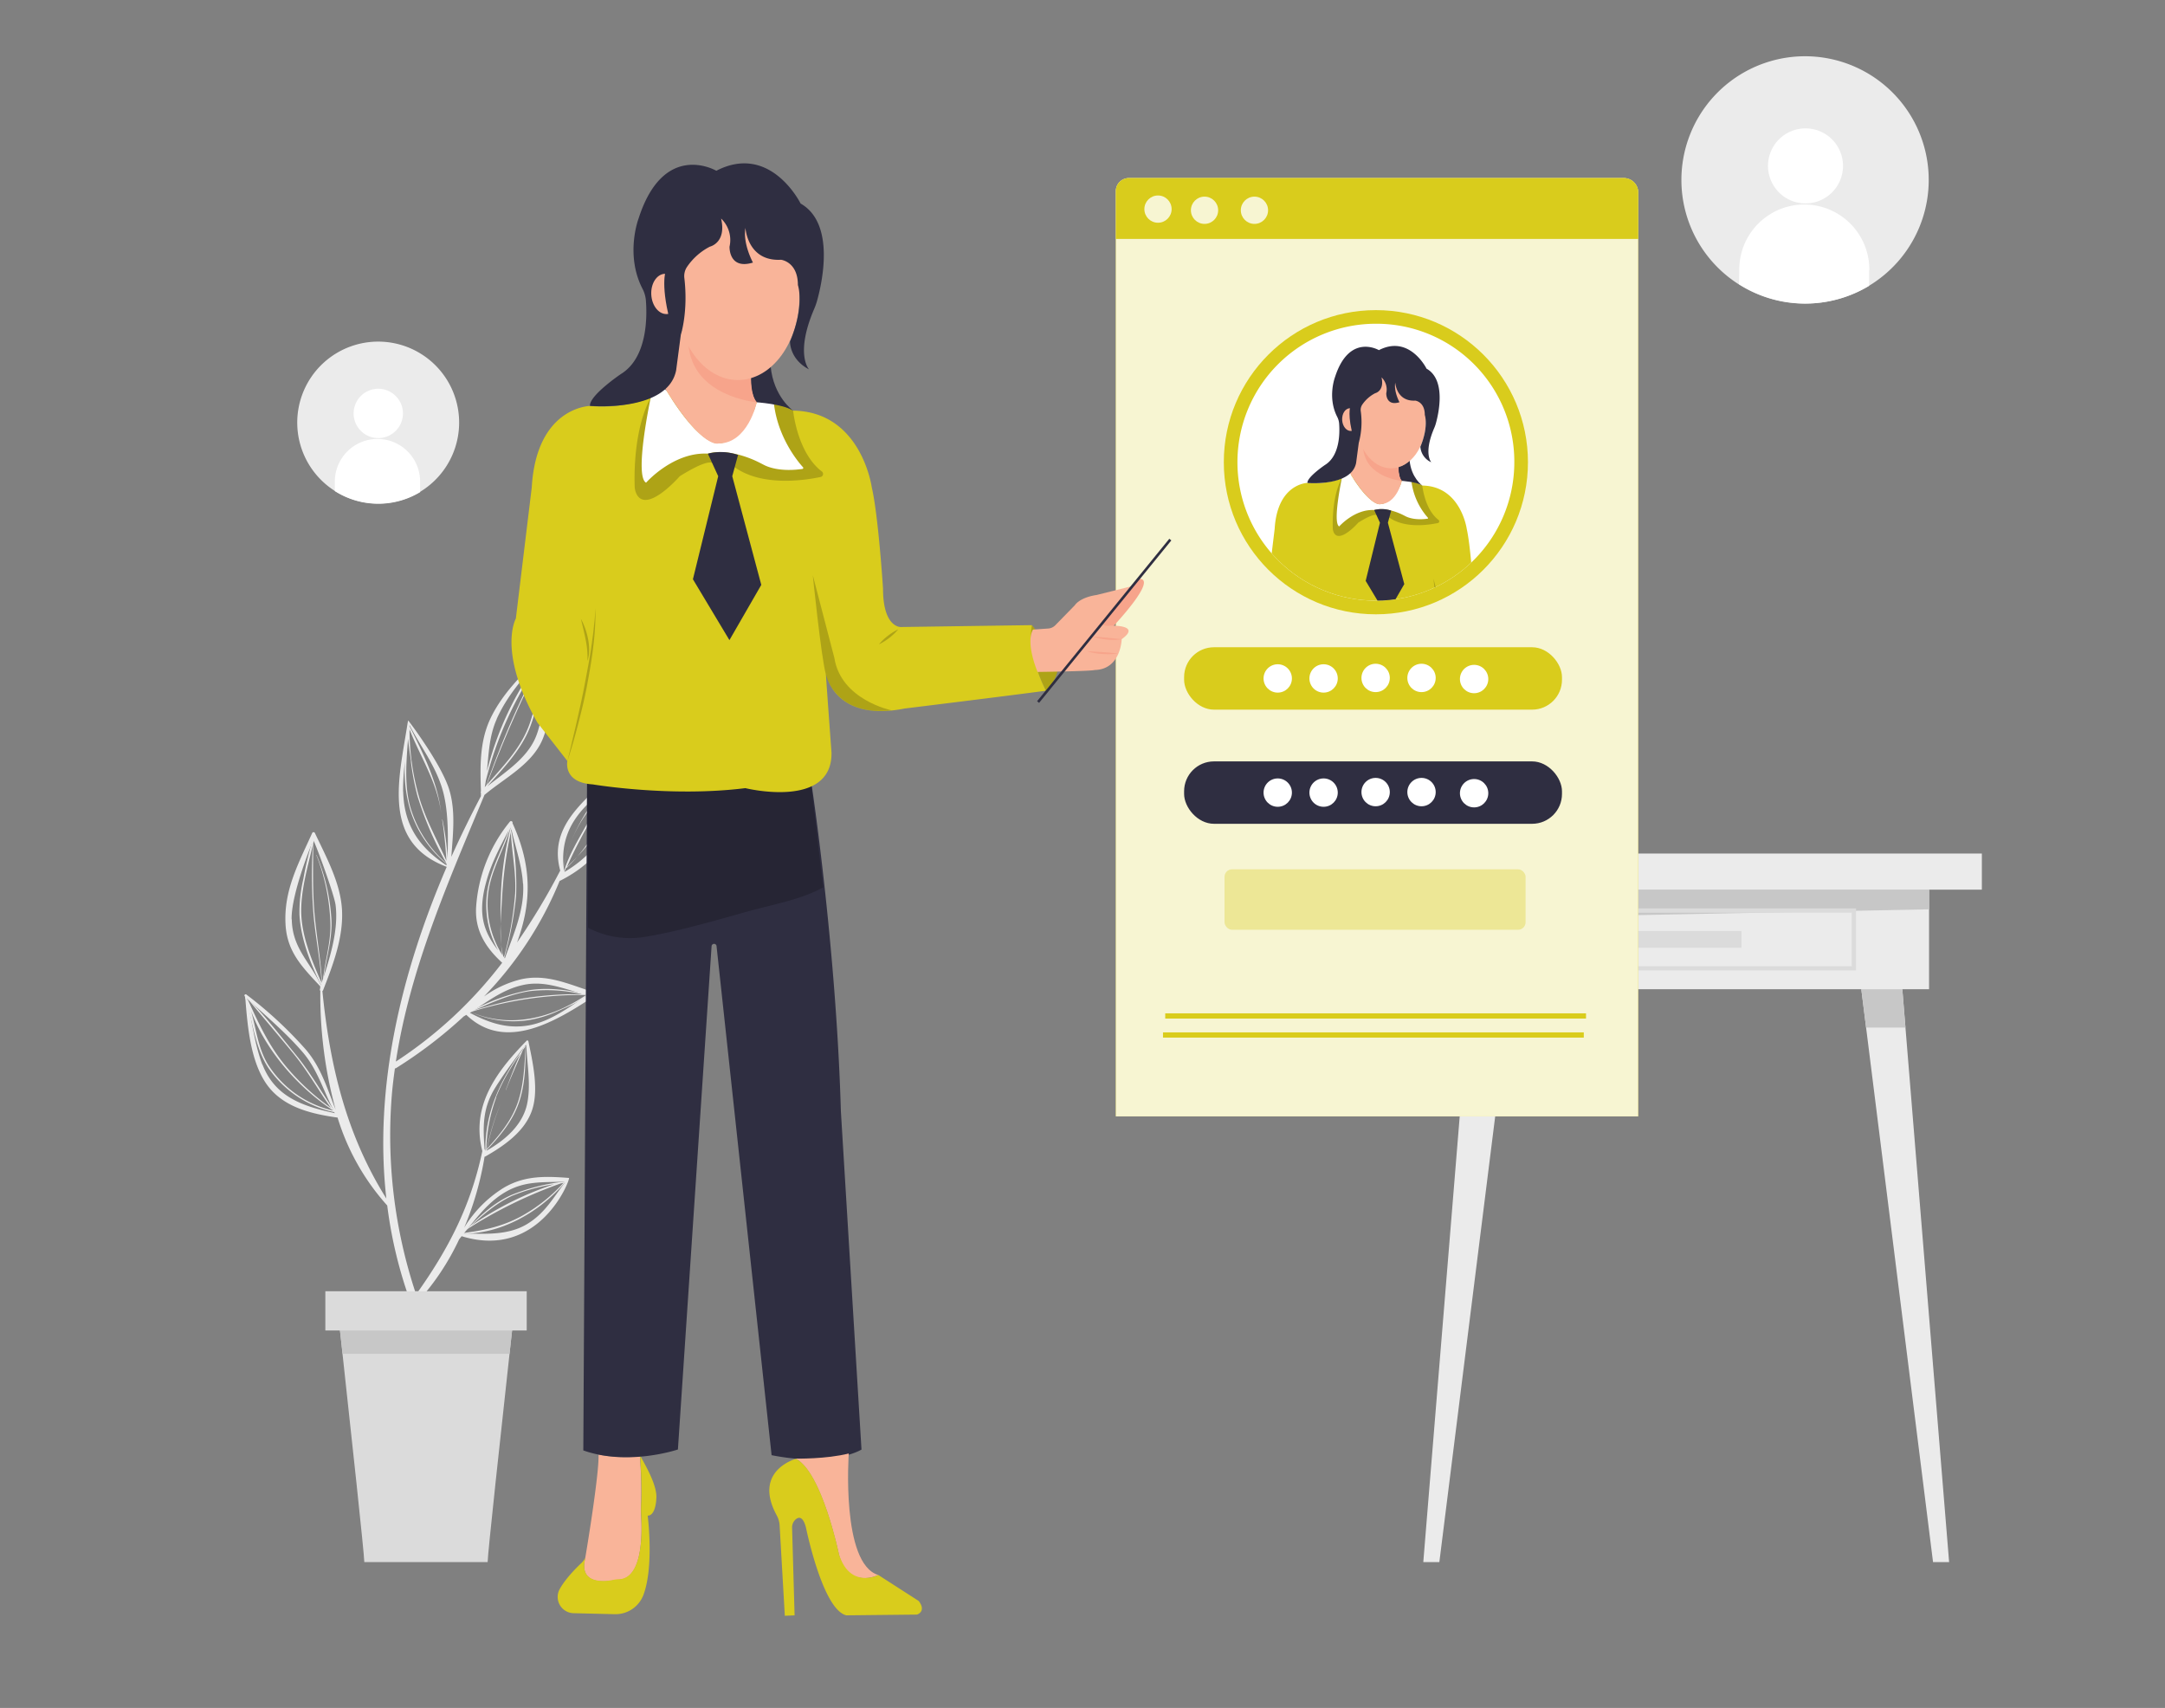 <!DOCTYPE svg PUBLIC "-//W3C//DTD SVG 1.1//EN" "http://www.w3.org/Graphics/SVG/1.1/DTD/svg11.dtd">
<svg id="aa204779-f714-4729-9749-35f209c506e5" data-name="Layer 1" xmlns="http://www.w3.org/2000/svg" xmlns:xlink="http://www.w3.org/1999/xlink" width="865.76" height="682.89" viewBox="0 0 865.76 682.89">
<rect x="0" y="0" width="865.76" height="682.89" fill="#808080" stroke="none"/>
<defs>
<clipPath id="b1b0b0f4-662e-4043-84f0-51d85901419b">
<path id="a0d4b696-985f-4593-83fa-94071eb23928" data-name="SVGID" d="M605.56,184.81a55.36,55.36,0,1,1-55.37-55.37A55.14,55.14,0,0,1,605.56,184.81Z" fill="#fff"/>
</clipPath>
<style xmlns="http://www.w3.org/1999/xhtml">*, ::after, ::before { box-sizing: border-box; }
img, svg { vertical-align: middle; }
</style>
<style xmlns="http://www.w3.org/1999/xhtml">*, body, html { -webkit-font-smoothing: antialiased; }
img, svg { max-width: 100%; }
</style>
</defs>
<g id="bd6ec0b8-fb8c-4c6a-b9f3-45f736734a47" data-name="freepik--background-complete--inject-30">
<rect x="556.08" y="341.27" width="236.44" height="14.44" fill="#ebebeb"/>
<rect x="577.15" y="355.69" width="194.26" height="39.83" fill="#ebebeb"/>
<polygon points="771.43 363.57 577.15 367.43 577.15 355.69 771.43 355.69 771.43 363.57" fill="#c7c7c7"/>
<path d="M742.21,388H606.39V363.21H742.21ZM608.1,386.33H740.5V364.92H608.1Z" fill="#dbdbdb"/>
<rect x="652.19" y="372.27" width="44.21" height="6.68" fill="#dbdbdb"/>
<polygon points="575.58 624.57 569.16 624.57 587.88 395.52 604.28 395.52 575.58 624.57" fill="#ebebeb"/>
<polygon points="604.28 395.54 602.35 410.85 586.63 410.85 587.88 395.54 604.28 395.54" fill="#c7c7c7"/>
<polygon points="773 624.57 779.43 624.57 760.72 395.52 744.31 395.52 773 624.57" fill="#ebebeb"/>
<polygon points="744.31 395.54 746.23 410.85 761.97 410.85 760.72 395.54 744.31 395.54" fill="#c7c7c7"/>
<path d="M747.36,114.29A49.45,49.45,0,1,1,770,60.79,49.44,49.44,0,0,1,747.36,114.29Z" fill="#ebebeb"/>
<path d="M737,66.55a15,15,0,1,1-14.86-15.22A15,15,0,0,1,737,66.55Z" fill="#fff"/>
<path d="M747.43,108.08v6.21a49.43,49.43,0,0,1-52-.65l.09-6.17a26,26,0,1,1,52,.61Z" fill="#fff"/>
<path d="M167.93,196.69a32.37,32.37,0,1,1,14.85-35A32.39,32.39,0,0,1,167.93,196.69Z" fill="#ebebeb"/>
<path d="M161.13,165.44a9.86,9.86,0,1,1-9.74-10A9.86,9.86,0,0,1,161.13,165.44Z" fill="#fff"/>
<path d="M168,192.72v4.06a32.4,32.4,0,0,1-34.1-.43v-4a17.05,17.05,0,1,1,34.1.41Z" fill="#fff"/>
<path d="M200.19,369.49a61.14,61.14,0,0,0,.2,8.34c-.1-1.85-.12-3.7-.15-5.56C200.2,371.35,200.19,370.41,200.19,369.49Z" fill="#ebebeb"/>
<path d="M167.26,520.21a100.11,100.11,0,0,0,16.34-24.67l1-1.27c31.42,9.67,43.7-23.24,42.93-23.29-9.38-.73-17.65-1-26,3.87a48.07,48.07,0,0,0-15.9,16,124.84,124.84,0,0,0,8.15-28.4H194c7.35-4.18,15.52-9.77,18.58-18.06s.48-19.54-1.27-28a.45.45,0,0,0-.49-.39.42.42,0,0,0-.35.24h0c-12.28,12.56-22.16,26.15-17.59,44-4.64,22-13.64,39.35-26.48,57.3a200.16,200.16,0,0,1-9.65-80.45c.3-3.33.71-6.62,1.17-9.89a1.23,1.23,0,0,0,.5-.16,181,181,0,0,0,27-20.64l1.06-.63c15.79,15.19,36.33,2.2,51.15-7.45v-.09a.81.81,0,0,0-.12-1.53h-.14a.58.58,0,0,0-.25-.09c-9.71-3.07-18.62-7.43-29-5a42.76,42.76,0,0,0-14.59,6.82,145,145,0,0,0,30.28-46.27.8.8,0,0,0,.37-.11c18.21-9.27,26-24.82,23.87-44.72l.31-.48c.27-.44-.41-.83-.73-.47-11.55,12.53-28.82,22.59-23.6,41.7a264.12,264.12,0,0,1-17.27,28.76c5.88-16,6-30.69-1.83-47.74a.58.58,0,0,0-.35-.76.55.55,0,0,0-.36,0,.36.36,0,0,0-.29.14h0a60.25,60.25,0,0,0-13.54,34.3c-.53,9.33,3.87,16.15,10.43,22.16a171,171,0,0,1-42.52,39.51c5.7-37.32,21-71.95,35.47-106.7a.22.22,0,0,0,.17-.08c7.72-6.48,18.36-11.82,22.74-21.4,4.76-10.4,2.51-23.87,1.36-34.83,0,0-.56-.24-.56-.1-8.25,7.72-17.05,16.31-21.74,26.78-4,9.07-3.73,18.75-3.41,28.41l-.1.1a.18.18,0,0,0,0,.26.12.12,0,0,0,.08,0v1.47q-6.28,11.94-11.83,24.23c.62-8.7,1.71-17.78-.6-26.05-2.72-10.23-16.48-28.37-16.57-28.37s-.2,0-.17.1h0c0,.24-.2,1.07-.19,1.14-3.41,22-10.46,47.35,15.69,57.18h0c-18.31,42.49-29.19,88.2-24.14,132.62-16-25.49-22.61-53.1-25.58-83a.46.46,0,0,0,.29-.3c4-10.23,8.32-21.55,7.51-32.76-.79-10.58-6.35-20.64-10.8-30.09a.59.59,0,0,0-1.07,0c-5.41,12-11.42,22.86-10.67,36.5.61,11.05,6.63,17.05,13.87,24.79v.69l-.12.51a.58.58,0,0,0,.17.61,173.33,173.33,0,0,0,6.13,47.57c-3.41-8.52-5.78-16.86-11.94-24.09a162,162,0,0,0-23.78-22,.47.47,0,0,0-.65.09.46.46,0,0,0,0,.61l.19.17c.85,10.68,1.84,24.15,7.67,33.63,6.27,10.23,18,13.12,29.15,14.69h.12A93.31,93.31,0,0,0,154.85,482a177.4,177.4,0,0,0,22.73,67.24c.44.75,1.7.09,1.36-.71A245.8,245.8,0,0,1,167.26,520.21Zm33.06-42.47c8.89-6,16.46-4.8,25.88-5.32-5.11,6.63-8.09,12.43-15.17,16.84-7.66,4.76-16.85,4.08-25.57,3.92,4.56-5.5,8.84-11.39,14.86-15.44Zm-6.14-17.48a.61.61,0,0,0-.39-.67c-.68-9.17-.92-16.53,4.44-25,3.73-5.9,7.94-11.56,12.19-17.05.34,7.69,1.87,15.48.52,23.07-1.58,9.07-9,15.34-16.76,19.69ZM235.1,321.43c4.32-4.27,8.82-7.95,12.21-12.89-1.38,8.52-.66,16.7-5.35,24.51a47.5,47.5,0,0,1-16.3,15.62c-1.76-10.88,1.62-19.56,9.43-27.24Zm-34.69,56.4a34.45,34.45,0,0,0,.46,4,38.3,38.3,0,0,1-5.82-22.95c.72-10.13,6.31-18.55,9.09-28.07v.38a126.36,126.36,0,0,0-3.83,26.53c-.19,3.9-.19,7.82-.12,11.73.12-4,.47-8.05.66-11.73a166.07,166.07,0,0,1,3.41-25C204.7,341,206.44,349,206,357.3a138.23,138.23,0,0,1-4.45,25.38l-.34-.39a35.59,35.59,0,0,1-.79-4.46Zm8.78-24.56c.61,10.56-3.82,20.21-7.3,29.93l-.2-.26a145.68,145.68,0,0,0,4.7-24.84,118.73,118.73,0,0,0-2-26.14l.1-.44c1.59,7.14,4.2,14.42,4.64,21.75Zm-15.14.82c2-8.22,5.66-15,9.48-22.26-3.41,9.65-8.87,18.39-9.07,29A37.19,37.19,0,0,0,199.2,380c-6-7.71-7.93-14.51-5.17-25.9Zm14.8,39.81c9.29-2.16,17.32,1.88,26.08,3.92-7.28,4.83-14.69,10.56-23.34,12.13s-16.18-1-23.68-5C194.68,400.72,200.78,395.73,208.85,393.9ZM198.62,287.46c4.23-9.36,10.64-16.57,17.37-24a127.26,127.26,0,0,0-21.29,45c.76-7.08.85-14.1,4-21.09Zm-4.78,27.28c.17-.85.31-1.7.43-2.54a144.29,144.29,0,0,1,21.89-48A357.15,357.15,0,0,0,194.46,314Zm.81-.92A458.18,458.18,0,0,1,217,262.91c-1.7,9.31-2.27,19.16-5.78,28s-10.33,15.77-16.54,22.88Zm16.86-22c3.82-9.09,4.74-19.78,6-29.51,0,9.83.48,23.76-3.41,32.73-3.72,8.53-12.26,13.73-19.3,19.42C201,307.53,207.88,300.37,211.51,291.81Zm-47.74-1.48v-.43c4.21,8.3,9.82,15.35,12.84,24.67,2.78,8.53,2.59,19.28,2.37,28.63a102,102,0,0,0-2.07-15.57h-.1c.87,5.51,1.37,11,1.71,16.54-3.84-8.64-8.53-16.91-11.1-26.09a97.85,97.85,0,0,1-3.65-26.47c4.38,11.21,11.08,21.1,12.63,33.45h0C175.12,312.93,169.14,301.15,163.77,290.33Zm.53,14.1a104.61,104.61,0,0,0,2.64,13.82,134.35,134.35,0,0,0,11.59,26.91,46.83,46.83,0,0,1-14.74-23.56c-2.07-8.53-1.27-17.46-.62-26.23.29,3.06.79,6.09,1.2,9.06Zm-3.11,12a86.49,86.49,0,0,1,.77-11.93,54.81,54.81,0,0,0,2,19.06,45.25,45.25,0,0,0,14.59,21.81V346c-10.89-7.21-17-16-17.32-29.5Zm-44.58,51.15c-.17-10.69,8.64-31.66,8.64-31.66.55.31,8.37,21.55,8.94,25.88,1.33,10.42-2.58,22.17-5.85,32.12-4.43-9.49-11.49-14.76-11.66-26.41Zm-11.73,58c-3.22-8.52-4.09-17.7-6.22-26.46,7.58,7,15.53,13.64,22.26,21.43,6.4,7.42,8.53,16.3,13.11,24.52-12.53-2.64-24-6.29-29.08-19.47Z" fill="#ebebeb"/>
<path d="M239.37,331A99.93,99.93,0,0,0,247,309l.53-.75a.1.1,0,0,0-.06-.13.1.1,0,0,0-.09,0l-.29.32a.17.17,0,0,0-.24,0l0,0a.09.09,0,0,0-.12,0l-.75,1.28c-10,11.2-18.59,23.87-20.94,38.83l-.8.83h0l.7-.75a12.16,12.16,0,0,1-.24,1.57s.1.1.12,0a9.68,9.68,0,0,1,.27-1.71l.53-.56c-.12.34-.24.7-.34,1s.2.24.27,0l.8-1.87C231.25,342.21,236.16,337.37,239.37,331Zm7-21.11A117.67,117.67,0,0,1,239,330.82a69.18,69.18,0,0,1-12.49,16.28c5.4-12.58,12.85-24.12,19.25-36.25Zm-21.24,38.57a54.17,54.17,0,0,1,7.89-21c3.27-5,7.2-9.54,10.84-14.27-3.18,5.48-6.22,11-9.29,16.56-3.27,5.85-6.82,11.68-8.88,18.07Z" fill="#ebebeb"/>
<path d="M236.81,398l-1.35-.29h-.3l.22-.36h0l-.38.24c-7.6-1.7-15.34-2.9-23.19-1.7a74.74,74.74,0,0,0-23.87,8.71l-1.19-.55h0l1.14.55h-.18l-.57.19v.12h0V405l1-.41a41.05,41.05,0,0,0,23.05,3.32,47,47,0,0,0,12.09-3.72c3.8-1.7,8.33-3.53,11.52-6.34l2,.43C237,398.39,237.08,398,236.81,398Zm-25.05-1.7a61,61,0,0,1,21,1.24A131.61,131.61,0,0,0,189.55,404c7.12-3.15,14.51-6.53,22.21-7.69Zm-23.61,8.33h.1a148.18,148.18,0,0,1,46-6.82h.2C220.56,407.2,203.87,411.36,188.15,404.59Z" fill="#ebebeb"/>
<path d="M194.46,460.14v.15s.1.11.12,0,0-.27,0-.42c5.11-5.34,10-11.14,12.6-18.09,2.83-7.54,3-15.64,3-23.58l.38-.55c0-.08,0-.17-.12-.1l-.26.34v-.27h0V418c0,.12-.37.5-.55.75l.62-1.48s0-.12-.09,0c-.46.83-.88,1.7-1.29,2.54-8.77,11.85-15,25.21-14.77,40.3L193,461.28c-.1.14,0,.33.19.19l.9-.92v1.06a.18.18,0,1,0,.36,0h0Zm3.9-21.43a79.25,79.25,0,0,1,9.72-17.32c-2.2,4.72-4,9.58-5.86,14.47h.08c2.1-5.44,4.55-10.71,6.82-16.06l1-1.41c-.36,7.33-.61,14.86-2.88,21.89-2.44,7.48-7.3,13.31-12.46,19a96.37,96.37,0,0,1,5.4-17.82h0a87.65,87.65,0,0,0-5.52,18l-.19.22a65,65,0,0,1,4-21Z" fill="#ebebeb"/>
<path d="M226.63,472.33a.13.13,0,0,0,0-.19l0,0,.29-.34c0-.1,0-.24-.15-.14a4.11,4.11,0,0,0-.51.56l-.82.26a79.14,79.14,0,0,0-21,5.34c-6.72,3-11.94,7.79-17.05,13-.79.56-1.56,1.14-2.32,1.7v.12l1.24-.8-.48.5h0l.77-.72a181.81,181.81,0,0,1,37.73-18.48l1-.19a65.66,65.66,0,0,1-16.93,13.37c-7.83,4.23-15.5,5.76-24.21,6.82v.1c15.78.49,31.54-8.53,41.58-20.32l.56-.11a.25.25,0,1,0,.24-.44Zm-38.24,17.75c5-4.6,10.23-9.09,16.37-11.94a73.18,73.18,0,0,1,16.87-4.65A128.62,128.62,0,0,0,188.39,490.08Z" fill="#ebebeb"/>
<path d="M128.85,394.58v-.42a.3.3,0,0,0,.12-.36l-.17-.37c-.44-9.09-2.05-18-2.93-27.08-.94-9.67-.63-19.35-.63-29,.2-.89.41-1.71.59-2.66a.23.23,0,0,0-.19-.28.24.24,0,0,0-.27.16,141.72,141.72,0,0,0-4.07,16.89,58.13,58.13,0,0,0-1.55,14.27c.53,9.65,4.46,19.82,8.78,28.37a.24.24,0,0,0,.17.14v.39C128.7,394.79,128.85,394.67,128.85,394.58Zm-8.4-30.39c0-8.9,2.64-17.7,4.65-26.36a201.11,201.11,0,0,0,.32,28.52c.86,8.92,2.65,17.73,3.19,26.67C124.69,384.08,120.48,374.06,120.45,364.19Z" fill="#ebebeb"/>
<path d="M129.14,394.86c.39-9.72,4.18-18.64,3.31-28.49a78.6,78.6,0,0,0-5.87-24.57h-.1a82.08,82.08,0,0,1,5.61,26.61c.46,9-2.83,17.5-3.17,26.41C128.92,395,129.14,395,129.14,394.86Z" fill="#ebebeb"/>
<path d="M137.12,444.61a27.38,27.38,0,0,1-3-.41l-.75-.53c-5-7.31-9.38-15-15-21.86C112.11,414.14,106,406.16,99,399.1c0,0-.13,0-.08.09,6,7.28,12.17,14.47,18.17,21.77,5.75,6.94,10.06,14.71,15.25,22A93.12,93.12,0,0,1,113.23,425c-6.2-7.88-10.23-16.7-14.33-25.77h-.11c.11.43.26.86.38,1.27-.26-.69-.55-1.39-.85-2.05a.19.19,0,0,0-.35.14c3.24,9.85,3.94,21.43,10.42,29.88a43.12,43.12,0,0,0,25.25,16.2l.39.55c.14.18.46,0,.33-.19l-.19-.27.46.08.31.19c.1,0,.19,0,.2-.12.65.1,1.32.19,2,.24C137.51,445.26,137.51,444.64,137.12,444.61Zm-4-.6A41.85,41.85,0,0,1,107,425.36c-3.85-6.48-4.57-14.07-6.61-21.18,5.85,15.89,18.75,30.51,32.6,39.66A1,1,0,0,1,133.08,444Z" fill="#ebebeb"/>
<path d="M206.12,519.85s-1,8.86-2.37,21.48c-3.27,29.73-8.75,80.13-8.75,83.24H145.68c0-3.07-5.46-53.51-8.71-83.24-1.38-12.62-2.37-21.48-2.37-21.48Z" fill="#dbdbdb"/>
<path d="M206.12,519.85s-1,8.86-2.37,21.48H137c-1.38-12.62-2.37-21.48-2.37-21.48Z" fill="#c7c7c7"/>
<rect x="130.1" y="516.28" width="80.53" height="15.69" fill="#dbdbdb"/>
</g>
<path d="M451.43,71.2H649.34a5.75,5.75,0,0,1,5.75,5.75V446.37a0,0,0,0,1,0,0H446.21a0,0,0,0,1,0,0v-370A5.22,5.22,0,0,1,451.43,71.2Z" fill="#d9cc1c" data-primary="true"/>
<path d="M451.43,71.2H649.34a5.75,5.75,0,0,1,5.75,5.75V446.37a0,0,0,0,1,0,0H446.21a0,0,0,0,1,0,0v-370A5.22,5.22,0,0,1,451.43,71.2Z" fill="#fff" opacity="0.8"/>
<path d="M451.43,71.2H649.37a5.75,5.75,0,0,1,5.75,5.75V95.53a0,0,0,0,1,0,0H446.21a0,0,0,0,1,0,0V76.42A5.22,5.22,0,0,1,451.43,71.2Z" fill="#d9cc1c" data-primary="true"/>
<circle cx="463.07" cy="83.61" r="5.45" fill="#fff" opacity="0.8"/>
<circle cx="481.68" cy="84.07" r="5.45" fill="#fff" opacity="0.8"/>
<circle cx="501.64" cy="84.07" r="5.45" fill="#fff" opacity="0.8"/>
<circle cx="550.2" cy="184.81" r="60.81" fill="#d9cc1c" data-primary="true"/>
<path id="b3e04287-f8f0-4493-8dc3-4ce0ba8a844d" data-name="SVGID" d="M605.56,184.81a55.36,55.36,0,1,1-55.37-55.37A55.14,55.14,0,0,1,605.56,184.81Z" fill="#fff"/>
<g clip-path="url(#b1b0b0f4-662e-4043-84f0-51d85901419b)">
<path d="M528.14,458.4a4.91,4.91,0,0,1,1.07-.14c5.53,0,5.46-10.21,5.21-14.27a25,25,0,0,1,0-3.12,98.54,98.54,0,0,0-.26-10.22h0a.45.45,0,0,1,0-.08l.05-.21a32.6,32.6,0,0,1-9.41-.37c.18,4.3-2.85,22.43-3,23.52h0a.1.1,0,0,0,0,0C520.37,459.32,526.16,458.82,528.14,458.4Z" fill="#f9b499"/>
<path d="M519.11,465.84l9.33.22a6.76,6.76,0,0,0,6.51-4.38c2.42-6.54.93-17.9.93-17.9,1.86,0,2-3.82,2-3.82.34-3.34-3.38-9-3.67-9.83a104.58,104.58,0,0,1,.27,10.66,25.15,25.15,0,0,0,0,3.13c.23,4.06.27,14.24-5.27,14.24a5.61,5.61,0,0,0-1.06.14c-2,.41-7.73,1-6.35-4.78a2.11,2.11,0,0,1,0-.21l-.1.18a4.19,4.19,0,0,1-.81,1,26.39,26.39,0,0,0-4.88,5.87A3.68,3.68,0,0,0,519.11,465.84Z" fill="#d9cc1c" data-primary="true"/>
<path d="M625.9,257.42a9,9,0,0,0,2.86-7.29l-6-7.53S620.73,247,625.9,257.42Z" fill="#d9cc1c" data-primary="true"/>
<path d="M625.9,257.42a9,9,0,0,0,2.86-7.29l-6-7.53S620.73,247,625.9,257.42Z" opacity="0.2"/>
<path d="M641.09,242.88s10.3-10.88,5.8-10.74l-9,10.75A22.23,22.23,0,0,0,641.09,242.88Z" fill="#f7a48b"/>
<path d="M573,279a695.15,695.15,0,0,1,6.56,73.44l4.65,76.4s-6.35,4-20.31,1.27L551.46,315.16a.56.56,0,0,0-1.11,0l-7.62,113.66s-11.21,3.81-21.37.21l.85-152.58,50.36-.22Z" fill="#2f2e41" data-secondary="true"/>
<path d="M522.42,311A20.45,20.45,0,0,0,535,313.07a196.29,196.29,0,0,0,21.71-5.28c8.45-2.4,13.36-3,18.84-5.93l-3-25.61-50.36.22.21,34.49Z" opacity="0.2"/>
<path d="M586.54,211.5s-2.33-17.15-17.78-17.36a16.77,16.77,0,0,0-8.46-1.9l-20.11-2.54a31.74,31.74,0,0,1-17.35,3.38s-12.06.22-13.12,18.42l-3.6,29.62s-4.23,7.41,4.87,23.49l6.77,8.68s-1.06,4.87,5.72,5.29c0,0,17.56,3,34.49.85,0,0,19.68,4.87,19.47-8,0,0-1.06-14.39-1.27-17.78,0,0,1.91,11,17.78,7.83,0,0,22.43-2.75,31.95-4,0,0-4.44-8.25-3.17-14.82L593.1,243s-4,.21-4-8.68C589.08,234.35,588,217.84,586.54,211.5Z" fill="#d9cc1c" data-primary="true"/>
<path d="M568.76,194.14s.92,9.51,6.49,13.74a.7.7,0,0,1-.27,1.25c-3.79.8-13.38,2.21-19.55-2.29l-4.65-.42s.21-2.33-7.62,2.54c0,0-7.44,8.55-9.77,4a4.23,4.23,0,0,1-.42-1.78c-.1-2.75-.19-13,3.63-20l27.62,1.57a7,7,0,0,1,3,.52A7.33,7.33,0,0,1,568.76,194.14Z" opacity="0.2"/>
<path d="M571,207a27,27,0,0,1-6.69-15.56s-2.75-3.38-4.23,2.33c0,0-3.18,7.62-8.26,7.83,0,0-4,.63-11.64-11.85,0,0-2.54-2.33-3.59,1.48,0,0-3.81,17.78-1.06,19.26,0,0,6.14-7,14-6.56,0,0,3.65-1.39,10.16,1.34.84.35,1.66.77,2.47,1.19s3.75,1.64,8.73.92A.23.23,0,0,0,571,207Z" fill="#fff"/>
<path d="M568.76,194.14s-4.44-3.09-5.08-10.08c0,0-2.32,2.25-4.44,2.46,0,0-.21,4.87,1.06,5.72C560.3,192.24,566.65,192.66,568.76,194.14Z" fill="#2f2e41" data-secondary="true"/>
<path d="M559.14,185s-.36,5.24,1.41,7.27c0,0-2,9.32-8.72,9.3,0,0-3.52,1.22-11.64-11.85l-.78-1.31,3.42-12.77Z" fill="#f9b499"/>
<path d="M559.24,186.52s-.12,4.21,1.31,5.73c0,0-14.66-1.2-15.45-13.29Z" fill="#f7a48b"/>
<ellipse cx="556.29" cy="168.2" rx="13.92" ry="19.04" fill="#f9b499"/>
<path d="M572.36,184.83s-3.22-3.42,1.13-13.59a15,15,0,0,0,.67-1.84c1.09-3.88,4.25-17.51-3.7-22,0,0-6.78-13.75-19.05-7.4,0,0-11.85-7-17.56,10.79,0,0-3.1,8.12.88,15.87a6.91,6.91,0,0,1,.77,2.66c.29,3.73.33,12.93-5.68,16.6,0,0-7.19,4.87-7,7.19,0,0,17.57,1.53,19.47-8l1.06-8a31.78,31.78,0,0,0,.79-12.81,3.73,3.73,0,0,1,.61-2.51,14,14,0,0,1,5.16-4.57s3.81-.85,2.54-6.35a6.71,6.71,0,0,1,1.9,6.35s-.21,5.29,5.29,3.6c0,0-2.32-4.24-1.69-7.84,0,0,.42,7.62,8,7.2,0,0,3.81.42,3.81,5.71,0,0,1.62,4.66-1.77,12.73A7.35,7.35,0,0,0,572.36,184.83Z" fill="#2f2e41" data-secondary="true"/>
<path d="M591,261.86s-11.42-2.32-12.9-11.85l-4.87-18.62s1.89,18.57,2.95,22.38C576.16,253.77,578.11,263.26,591,261.86Z" opacity="0.2"/>
<g opacity="0.2">
<path d="M517.76,273.29l1.88-8.59c.6-2.86,1.23-5.71,1.78-8.58s1.1-5.74,1.58-8.62c.22-1.44.46-2.89.62-4.34s.32-2.9.49-4.36a58.84,58.84,0,0,1-.35,8.8c-.3,2.93-.8,5.83-1.36,8.71s-1.24,5.74-2,8.58S518.77,270.53,517.76,273.29Z"/>
</g>
<g opacity="0.2">
<path d="M520.81,241.17a9.82,9.82,0,0,1,1.15,2.2,13.09,13.09,0,0,1,.69,2.39,10.93,10.93,0,0,1,.2,2.49,6.18,6.18,0,0,1-.56,2.44,32,32,0,0,0-.62-4.75C521.39,244.38,521,242.82,520.81,241.17Z"/>
</g>
<path d="M556.32,204.16,555,209l6.56,24.54L554.37,246l-8.25-13.75L551.83,209l-2.32-5.08A11.72,11.72,0,0,1,556.32,204.16Z" fill="#2f2e41" data-secondary="true"/>
<path d="M581.33,429.74s-1.78,24.95,6.69,27.46c0,0-6.82,3.37-8.93-4.72,0,0-3.8-18.43-9.74-21.58A54.59,54.59,0,0,0,581.33,429.74Z" fill="#f9b499"/>
<path d="M596.75,466.14s2.21-.67.39-3.08L588,457.2s-6.34,3.25-8.89-4.66c0,0-3.86-18.65-9.73-21.59,0,0-9.84,2.65-4.34,12.77a5.35,5.35,0,0,1,.65,2.28l1.18,20.43,2.21-.1-.55-19.75a2.4,2.4,0,0,1,.93-2c.68-.49,1.58-.47,2.21,2,0,0,3.74,18.53,9.12,19.78Z" fill="#d9cc1c" data-primary="true"/>
<path d="M623,243.6l3.4-.23a2.45,2.45,0,0,0,1.61-.74l4.42-4.54s1-1.74,4.93-2.32l8.4-2.1-7.24,8.48s.38.81,1.88.58c0,0,7.26-.29,2.61,3.05,0,0-.14,6.81-6.09,7-1,.29-12.91.43-12.91.43S621.22,246.79,623,243.6Z" fill="#f9b499"/>
<rect x="615.4" y="241.35" width="47.32" height="0.59" transform="translate(48.17 584.63) rotate(-50.85)" fill="#2f2e41" data-secondary="true"/>
<g opacity="0.2">
<path d="M592.51,243.56a7.08,7.08,0,0,1-1.87,2.08,7,7,0,0,1-2.49,1.3,7,7,0,0,1,1.87-2.09A7.11,7.11,0,0,1,592.51,243.56Z"/>
</g>
<ellipse cx="540" cy="167.78" rx="3.29" ry="4.55" transform="translate(-8.57 30.58) rotate(-3.22)" fill="#f9b499"/>
<path d="M544.3,161.33l-4.3,1.14s-1.39,3.54,1.39,13l2.15-4.29-.25-8.6Z" fill="#2f2e41" data-secondary="true"/>
<path d="M643,245.78a8.43,8.43,0,0,1-3.31.25,10.64,10.64,0,0,1-3.22-.8,17.16,17.16,0,0,1,3.29.05A28.58,28.58,0,0,1,643,245.78Z" fill="#f7a48b"/>
<path d="M642.1,249a12.15,12.15,0,0,1-3.55.24,9.75,9.75,0,0,1-3.46-.8,31.7,31.7,0,0,1,3.52.05A20.13,20.13,0,0,1,642.1,249Z" fill="#f7a48b"/>
</g>
<rect x="473.51" y="258.79" width="151.11" height="24.95" rx="11.94" fill="#d9cc1c" data-primary="true"/>
<circle cx="510.95" cy="271.26" r="5.67" fill="#fff"/>
<circle cx="529.29" cy="271.26" r="5.67" fill="#fff"/>
<circle cx="550.1" cy="271.06" r="5.67" fill="#fff"/>
<circle cx="568.45" cy="271.06" r="5.67" fill="#fff"/>
<circle cx="589.48" cy="271.5" r="5.67" fill="#fff"/>
<rect x="473.51" y="304.43" width="151.11" height="24.95" rx="11.94" fill="#2f2e41" data-secondary="true"/>
<circle cx="510.95" cy="316.91" r="5.67" fill="#fff"/>
<circle cx="529.29" cy="316.91" r="5.67" fill="#fff"/>
<circle cx="550.1" cy="316.7" r="5.67" fill="#fff"/>
<circle cx="568.45" cy="316.7" r="5.67" fill="#fff"/>
<circle cx="589.48" cy="317.15" r="5.67" fill="#fff"/>
<rect x="489.68" y="347.58" width="120.39" height="24.17" rx="3" fill="#d9cc1c" opacity="0.33" data-primary="true"/>
<rect x="465.96" y="405.17" width="168.27" height="2.09" fill="#d9cc1c" data-primary="true"/>
<rect x="465.07" y="412.78" width="168.27" height="2.09" fill="#d9cc1c" data-primary="true"/>
<path d="M245.27,631.87a9.33,9.33,0,0,1,1.88-.25c9.8,0,9.67-18.06,9.23-25.25a44.36,44.36,0,0,1,0-5.53,173.71,173.71,0,0,0-.46-18.08h0a.45.45,0,0,1,0-.13l.09-.37a58,58,0,0,1-16.67-.66c.33,7.6-5,39.7-5.37,41.63h0a.32.32,0,0,0,0,.07C231.52,633.5,241.76,632.61,245.27,631.87Z" fill="#f9b499"/>
<path d="M229.28,645l16.52.4a11.94,11.94,0,0,0,11.52-7.75C261.6,626.1,259,606,259,606c3.29,0,3.45-6.75,3.45-6.75.6-5.91-6-16-6.5-17.41.1,1.49.88,12.54.49,18.88a42.37,42.37,0,0,0,0,5.52c.41,7.2.48,25.22-9.32,25.22a9.31,9.31,0,0,0-1.88.24c-3.52.73-13.69,1.73-11.24-8.46,0,0,0-.33.05-.37l-.18.31a7.78,7.78,0,0,1-1.42,1.81c-4.46,4.25-7.12,7.66-8.64,10.39A6.5,6.5,0,0,0,229.28,645Z" fill="#d9cc1c" data-primary="true"/>
<path d="M418.29,276.17a16,16,0,0,0,5-12.9L412.67,250S409.12,257.75,418.29,276.17Z" fill="#d9cc1c" data-primary="true"/>
<path d="M418.29,276.17a16,16,0,0,0,5-12.9L412.67,250S409.12,257.75,418.29,276.17Z" opacity="0.2"/>
<path d="M445.16,250.43s18.23-19.25,10.27-19l-16,19A37.7,37.7,0,0,0,445.16,250.43Z" fill="#f7a48b"/>
<path d="M324.65,314.37s9.74,64.42,11.61,130l8.24,135.21s-11.23,7.11-35.95,2.25l-22-203.45a1,1,0,0,0-2,0L271.09,579.55s-19.85,6.74-37.83.37l1.5-270,89.14-.38Z" fill="#2f2e41" data-secondary="true"/>
<path d="M235.14,370.93a36.18,36.18,0,0,0,22.26,3.73c11.13-1.75,24.2-5.31,38.41-9.35,15-4.25,23.64-5.3,33.34-10.49L323.9,309.5l-89.14.38.38,61.05Z" opacity="0.2"/>
<path d="M348.62,194.89s-4.12-30.33-31.46-30.71a29.74,29.74,0,0,0-15-3.37l-35.58-4.49a56.24,56.24,0,0,1-30.71,6s-21.35.37-23.23,32.58l-6.36,52.44s-7.49,13.11,8.61,41.57l12,15.36S225,312.87,237,313.62c0,0,31.09,5.25,61.05,1.5,0,0,34.83,8.62,34.46-14.23,0,0-1.88-25.47-2.25-31.46,0,0,3.37,19.47,31.46,13.86,0,0,39.7-4.87,56.56-7.12,0,0-7.87-14.61-5.62-26.22l-52.44.75s-7.11.37-7.11-15.36C353.12,235.34,351.24,206.13,348.62,194.89Z" fill="#d9cc1c" data-primary="true"/>
<path d="M317.16,164.18s1.62,16.83,11.48,24.32a1.24,1.24,0,0,1-.49,2.21c-6.7,1.42-23.67,3.91-34.59-4.06l-8.24-.75s.38-4.12-13.48,4.5c0,0-13.17,15.14-17.28,7.16a7.53,7.53,0,0,1-.76-3.16c-.17-4.87-.32-22.92,6.43-35.46l48.89,2.78a12.38,12.38,0,0,1,5.4.92A12.1,12.1,0,0,1,317.16,164.18Z" opacity="0.2"/>
<path d="M321.14,186.85c-2.22-2.44-10.87-12.86-11.84-27.54,0,0-4.87-6-7.5,4.12,0,0-5.61,13.49-14.6,13.86,0,0-7.12,1.12-20.6-21,0,0-4.5-4.12-6.37,2.62,0,0-6.74,31.46-1.87,34.08,0,0,10.86-12.36,24.72-11.61,0,0,6.46-2.46,18,2.37,1.5.63,2.94,1.37,4.37,2.12,1.66.87,6.64,2.89,15.46,1.62A.41.41,0,0,0,321.14,186.85Z" fill="#fff"/>
<path d="M317.16,164.18s-7.87-5.48-9-17.84c0,0-4.12,4-7.86,4.36,0,0-.38,8.61,1.87,10.11C302.18,160.81,313.42,161.56,317.16,164.18Z" fill="#2f2e41" data-secondary="true"/>
<path d="M300.12,148s-.64,9.29,2.5,12.87c0,0-3.47,16.5-15.42,16.46,0,0-6.24,2.15-20.6-21L265.22,154l6-22.6Z" fill="#f9b499"/>
<path d="M300.31,150.7s-.21,7.44,2.31,10.13c0,0-25.94-2.12-27.35-23.52Z" fill="#f7a48b"/>
<ellipse cx="295.08" cy="118.26" rx="24.64" ry="33.69" fill="#f9b499"/>
<path d="M323.53,147.7s-5.7-6,2-24.06a26.78,26.78,0,0,0,1.17-3.25c1.94-6.86,7.53-31-6.54-39,0,0-12-24.35-33.71-13.11,0,0-21-12.36-31.09,19.1,0,0-5.48,14.38,1.57,28.08a12.4,12.4,0,0,1,1.36,4.72c.51,6.6.59,22.88-10,29.37,0,0-12.74,8.62-12.36,12.74,0,0,31.09,2.7,34.45-14.23l1.88-14.24s3-9.17,1.4-22.67a6.59,6.59,0,0,1,1.07-4.44,24.75,24.75,0,0,1,9.14-8.09s6.74-1.5,4.49-11.24a11.88,11.88,0,0,1,3.37,11.24s-.37,9.36,9.37,6.36c0,0-4.12-7.49-3-13.85,0,0,.75,13.48,14.23,12.73,0,0,6.74.75,6.74,10.11,0,0,2.87,8.24-3.13,22.53C315.9,136.52,315.66,143.58,323.53,147.7Z" fill="#2f2e41" data-secondary="true"/>
<path d="M356.49,284s-20.23-4.12-22.85-21l-8.61-33s3.35,32.87,5.22,39.61C330.25,269.71,333.7,286.5,356.49,284Z" opacity="0.2"/>
<g opacity="0.2">
<path d="M226.9,304.26c.61-2.52,1.25-5,1.83-7.56s1.21-5,1.77-7.57c1.14-5.05,2.3-10.1,3.26-15.19s1.94-10.17,2.7-15.29c.21-1.28.35-2.56.53-3.84s.34-2.57.46-3.86.32-2.57.4-3.86l.28-3.88a117.09,117.09,0,0,1-.91,15.54c-.61,5.17-1.53,10.28-2.48,15.39s-2.19,10.15-3.49,15.17S228.54,299.34,226.9,304.26Z"/>
</g>
<g opacity="0.2">
<path d="M232.29,247.41a28.25,28.25,0,0,1,2.89,8.19,23.51,23.51,0,0,1,.42,4.36,13.14,13.14,0,0,1-.69,4.31,34.29,34.29,0,0,0-.71-8.48c-.25-1.4-.59-2.79-.9-4.18Z"/>
</g>
<path d="M295.14,181.91l-2.32,8.49,11.61,43.45-12.74,22.09-14.6-24.34,10.11-41.2-4.12-9A20.79,20.79,0,0,1,295.14,181.91Z" fill="#2f2e41" data-secondary="true"/>
<path d="M339.41,581.15s-3.16,44.15,11.83,48.59c0,0-12.07,6-15.8-8.36,0,0-6.73-32.6-17.24-38.18C318.2,583.2,330.43,583.43,339.41,581.15Z" fill="#f9b499"/>
<path d="M366.7,645.56s3.9-1.19.68-5.44l-16.14-10.38S340,635.5,335.51,621.5c0,0-6.83-33-17.23-38.21,0,0-17.41,4.69-7.68,22.6a9.52,9.52,0,0,1,1.16,4l2.08,36.15,3.91-.17-1-34.95a4.29,4.29,0,0,1,1.66-3.61c1.2-.86,2.79-.84,3.91,3.55,0,0,6.63,32.8,16.14,35Z" fill="#d9cc1c" data-primary="true"/>
<path d="M413.07,251.72l6-.41A4.41,4.41,0,0,0,422,250l7.81-8s1.8-3.08,8.73-4.11l14.86-3.72-12.81,15s.68,1.44,3.34,1c0,0,12.84-.51,4.62,5.4,0,0-.26,12.06-10.78,12.32-1.8.51-22.85.77-22.85.77S410,257.36,413.07,251.72Z" fill="#f9b499"/>
<rect x="399.69" y="247.73" width="83.75" height="1.04" transform="translate(-29.74 433.92) rotate(-50.85)" fill="#2f2e41" data-secondary="true"/>
<g opacity="0.2">
<path d="M359.19,251.64a24.09,24.09,0,0,1-7.72,6,21.06,21.06,0,0,1,3.55-3.39A21.91,21.91,0,0,1,359.19,251.64Z"/>
</g>
<ellipse cx="266.25" cy="117.53" rx="5.82" ry="8.06" transform="translate(-6.18 15.13) rotate(-3.22)" fill="#f9b499"/>
<path d="M273.86,106.12l-7.61,2s-2.46,6.27,2.46,23.05l3.81-7.61-.45-15.22Z" fill="#2f2e41" data-secondary="true"/>
<path d="M448.5,255.57a20.42,20.42,0,0,1-5.84.15,28,28,0,0,1-5.72-1.13c2,0,3.87.21,5.79.38Z" fill="#f7a48b"/>
<path d="M447,261.34a31.86,31.86,0,0,1-6.25.14,24.41,24.41,0,0,1-6.16-1.12l6.21.37C442.81,260.88,444.88,261,447,261.34Z" fill="#f7a48b"/>
</svg>